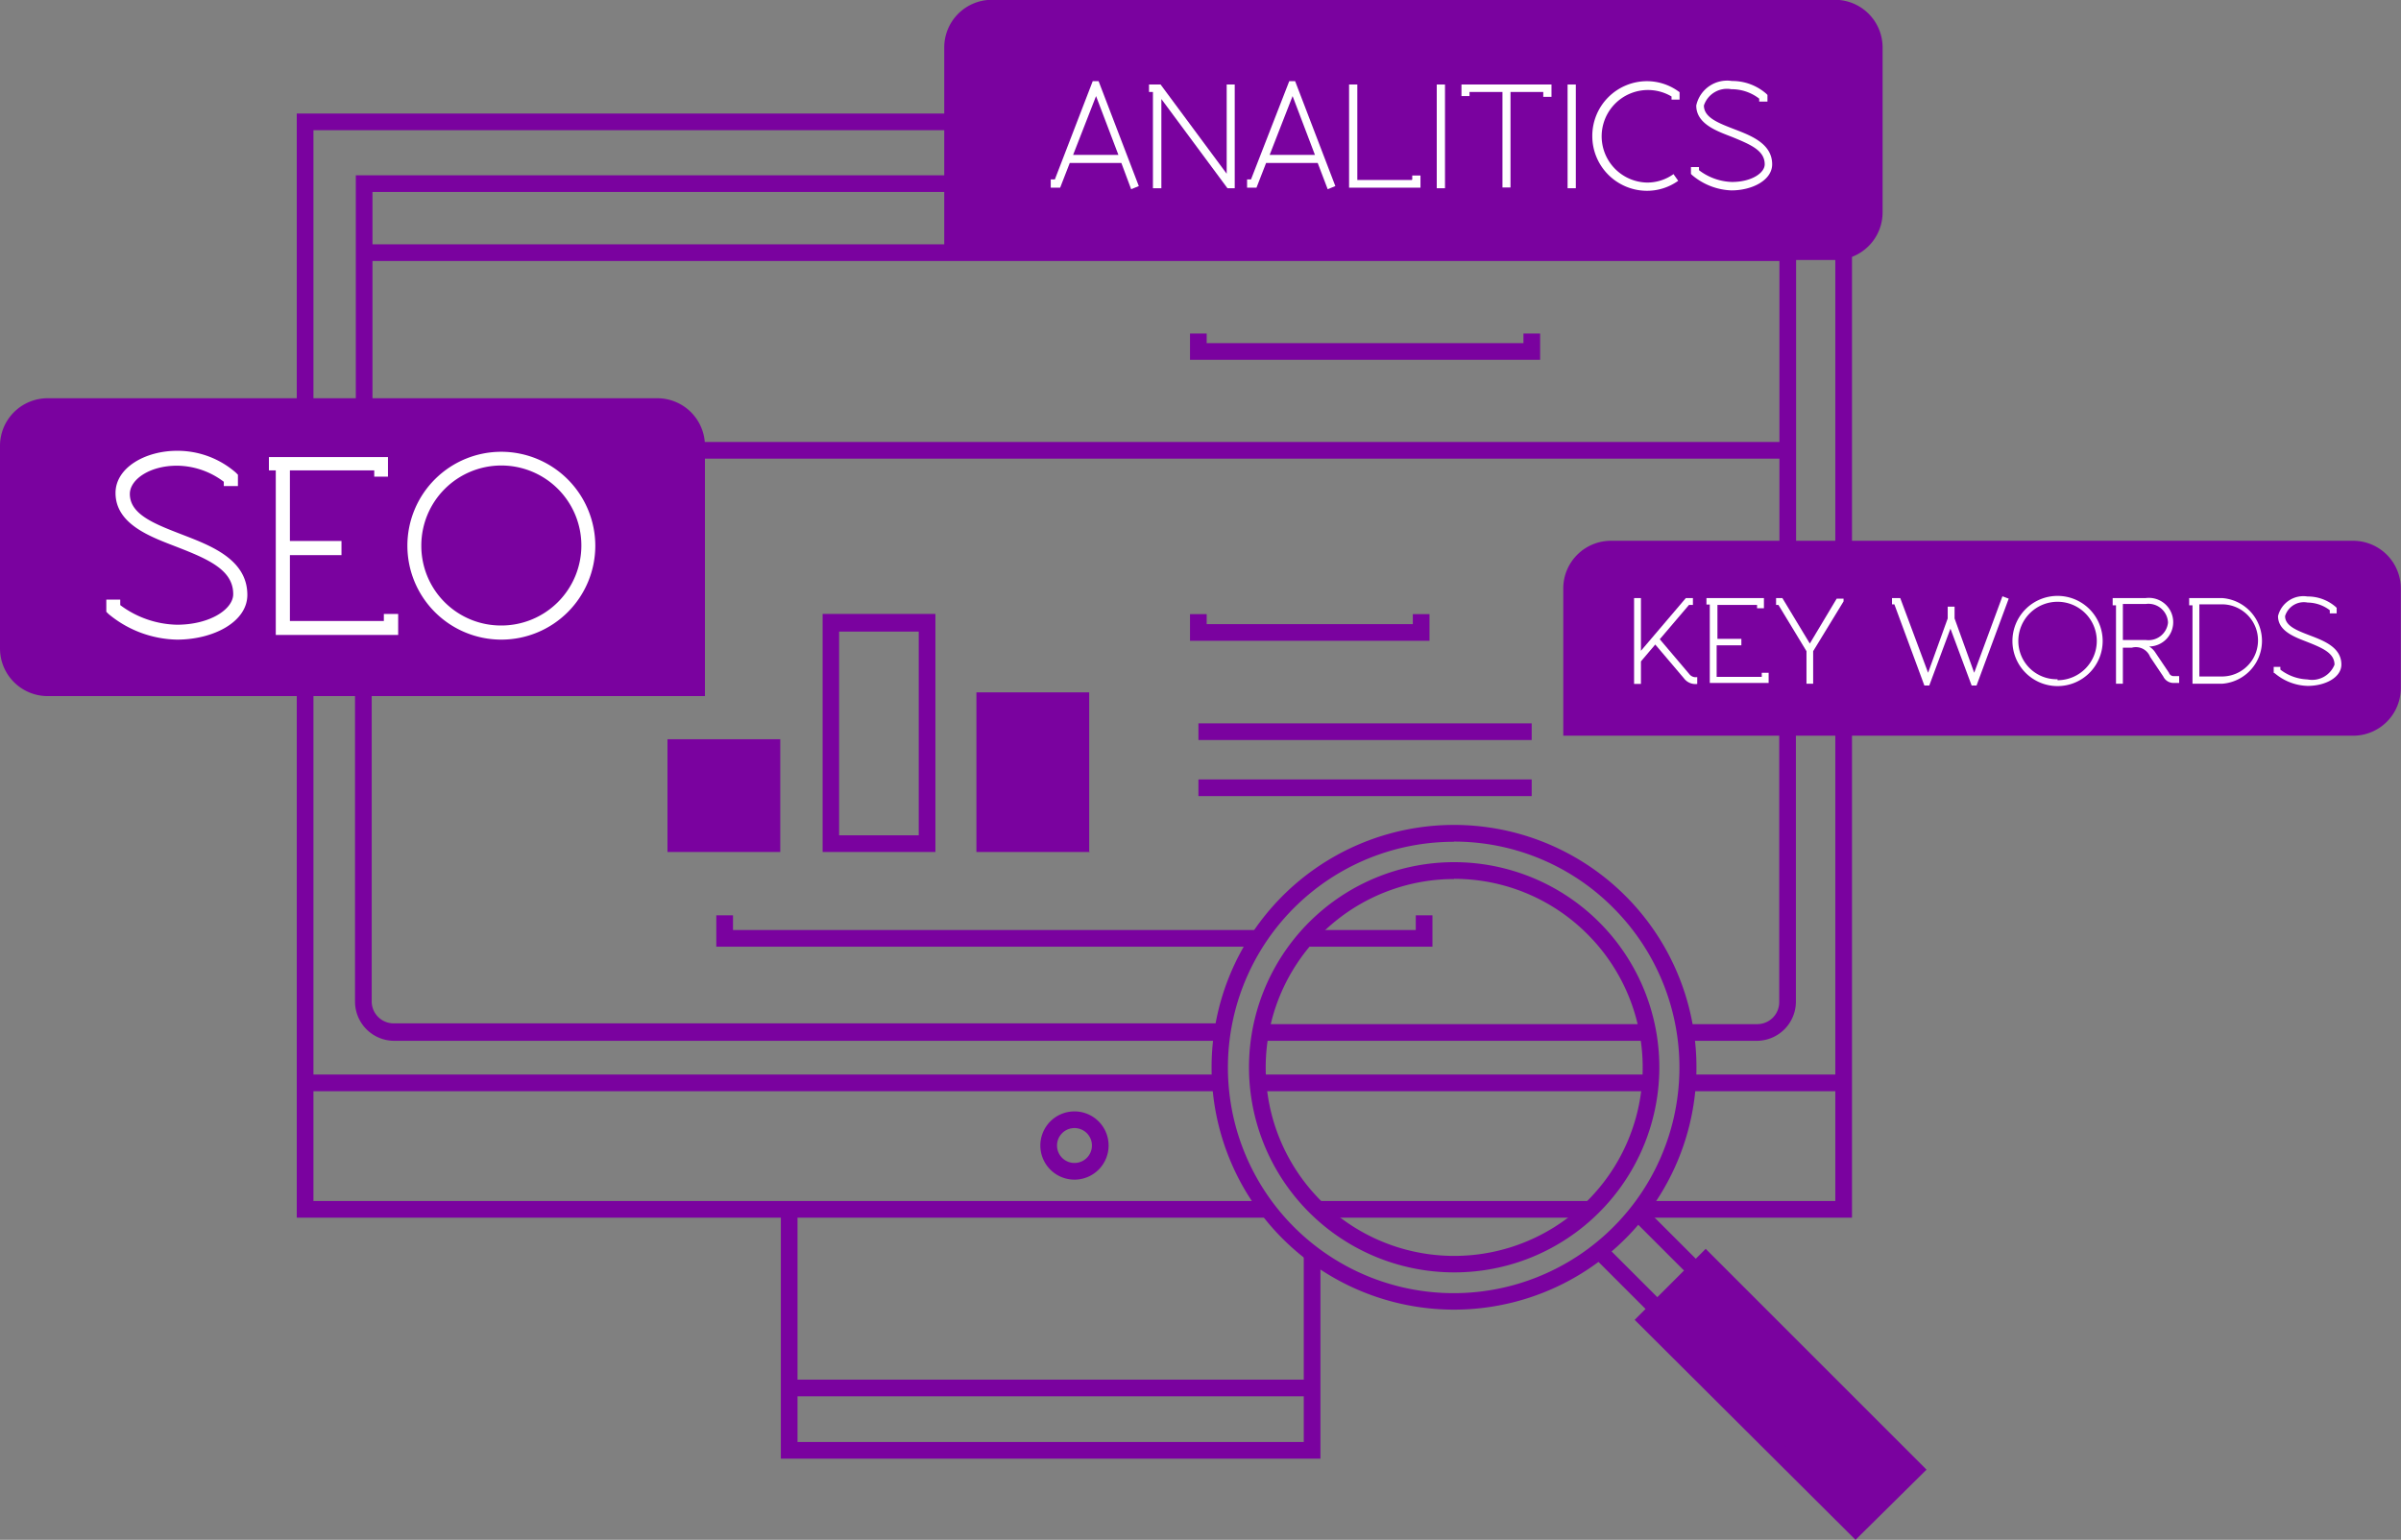 <svg id="Layer_1" data-name="Layer 1" xmlns="http://www.w3.org/2000/svg" viewBox="0 0 122.41 78.53">
  <rect x="0" y="0" width="122.41" height="78.53" fill="#808080" stroke="none"/>
  <defs>
    <style>
      .cls-1 {
        fill: #7a029f;
      }

      .cls-2 {
        fill: #fff;
      }
    </style>
  </defs>
  <title>icon-4</title>
  <polygon class="cls-1" points="67.32 74.39 39.81 74.39 39.81 61.64 40.66 61.64 40.66 73.54 66.47 73.54 66.47 63.92 67.32 63.92 67.32 74.39"/>
  <rect class="cls-1" x="40.23" y="70.36" width="26.66" height="0.85"/>
  <polygon class="cls-1" points="15.98 20.78 15.13 20.78 15.13 5.79 48.4 5.79 48.4 6.64 15.98 6.64 15.98 20.78"/>
  <polygon class="cls-1" points="64.65 62.1 15.13 62.1 15.13 35.08 15.98 35.08 15.98 61.25 64.65 61.25 64.65 62.1"/>
  <rect class="cls-1" x="67.19" y="61.25" width="13.88" height="0.85"/>
  <polygon class="cls-1" points="94.42 62.1 83.61 62.1 83.61 61.25 93.57 61.25 93.57 37.09 94.42 37.09 94.42 62.1"/>
  <rect class="cls-1" x="93.57" y="12.69" width="0.85" height="15.32"/>
  <path class="cls-1" d="M549,94.85a1.74,1.74,0,1,1,1.74-1.74A1.74,1.74,0,0,1,549,94.85Zm0-2.63a0.89,0.89,0,1,0,.89.89A0.89,0.89,0,0,0,549,92.22Z" transform="translate(-494.22 -34.69)"/>
  <polygon class="cls-1" points="18.99 20.78 18.14 20.78 18.14 8.94 48.57 8.94 48.57 9.79 18.99 9.79 18.99 20.78"/>
  <path class="cls-1" d="M556.55,87.77H514.32a2,2,0,0,1-2-2v-16h0.85v16a1.12,1.12,0,0,0,1.12,1.11h42.22v0.85Z" transform="translate(-494.22 -34.69)"/>
  <rect class="cls-1" x="64.25" y="52.23" width="19.75" height="0.85"/>
  <path class="cls-1" d="M583.81,87.77h-3.67V86.92h3.67a1.12,1.12,0,0,0,1.12-1.11v-14h0.85v14A2,2,0,0,1,583.81,87.77Z" transform="translate(-494.22 -34.69)"/>
  <rect class="cls-1" x="90.72" y="12.88" width="0.85" height="15.13"/>
  <rect class="cls-1" x="35.51" y="22.54" width="55.63" height="0.85"/>
  <rect class="cls-1" x="18.56" y="12.46" width="72.58" height="0.85"/>
  <polygon class="cls-1" points="64.17 48.28 36.52 48.28 36.52 46.68 37.37 46.68 37.37 47.43 64.17 47.43 64.17 48.28"/>
  <polygon class="cls-1" points="73.03 48.28 66.55 48.28 66.55 47.43 72.18 47.43 72.18 46.68 73.03 46.68 73.03 48.28"/>
  <polygon class="cls-1" points="78.52 18.35 60.67 18.35 60.67 17.01 61.52 17.01 61.52 17.5 77.67 17.5 77.67 17.01 78.52 17.01 78.52 18.35"/>
  <polygon class="cls-1" points="72.88 32.68 60.67 32.68 60.67 31.32 61.52 31.32 61.52 31.83 72.03 31.83 72.03 31.32 72.88 31.32 72.88 32.68"/>
  <rect class="cls-1" x="61.1" y="36.89" width="16.99" height="0.85"/>
  <rect class="cls-1" x="86.03" y="54.8" width="7.96" height="0.85"/>
  <rect class="cls-1" x="64.13" y="54.8" width="20" height="0.85"/>
  <rect class="cls-1" x="15.56" y="54.8" width="46.67" height="0.85"/>
  <rect class="cls-1" x="61.1" y="39.75" width="16.99" height="0.85"/>
  <g>
    <rect class="cls-1" x="34.49" y="38.13" width="4.9" height="4.9"/>
    <path class="cls-1" d="M534,78.14h-5.75V72.39H534v5.75Zm-4.9-.85h4.05V73.24h-4.05v4.05Z" transform="translate(-494.22 -34.69)"/>
  </g>
  <g>
    <rect class="cls-1" x="50.23" y="35.77" width="4.9" height="7.26"/>
    <path class="cls-1" d="M549.78,78.14H544V70h5.75v8.11Zm-4.9-.85h4.05V70.89h-4.05v6.41Z" transform="translate(-494.22 -34.69)"/>
  </g>
  <path class="cls-1" d="M541.91,78.14h-5.75V66h5.75V78.14ZM537,77.29h4.06V66.9H537V77.29Z" transform="translate(-494.22 -34.69)"/>
  <g>
    <path class="cls-1" d="M2.43,20.78h31.1a2,2,0,0,1,2,2V35.08a0,0,0,0,1,0,0H2.43a2,2,0,0,1-2-2V22.78A2,2,0,0,1,2.43,20.78Z"/>
    <path class="cls-1" d="M530.16,70.19H496.64a2.43,2.43,0,0,1-2.42-2.43V57.47A2.43,2.43,0,0,1,496.64,55h31.1a2.43,2.43,0,0,1,2.42,2.43V70.19ZM496.64,55.9a1.58,1.58,0,0,0-1.58,1.57V67.76a1.58,1.58,0,0,0,1.58,1.57h32.67V57.47a1.58,1.58,0,0,0-1.58-1.57h-31.1Z" transform="translate(-494.22 -34.69)"/>
  </g>
  <g>
    <path class="cls-2" d="M503.24,58.44c-1.4,0-2.4.71-2.4,1.44,0,1.06,1.29,1.54,2.71,2.09s3.28,1.25,3.28,3.06c0,1.37-1.72,2.28-3.59,2.28A5.62,5.62,0,0,1,499.75,66l-0.11-.11V65.27h0.71v0.28a5,5,0,0,0,2.89,1c1.68,0,2.87-.79,2.87-1.56,0-1.21-1.21-1.76-2.83-2.39-1.28-.5-3.17-1.13-3.17-2.77,0-1.29,1.52-2.15,3.13-2.15a4.53,4.53,0,0,1,3,1.11l0.11,0.11v0.58h-0.72V59.26A4,4,0,0,0,503.24,58.44Z" transform="translate(-494.22 -34.69)"/>
    <path class="cls-2" d="M509,58.68v3.6h2.63V63H509v3.36h4.79V66h0.73v1.07h-6.24V58.68h-0.35V58H514V59H513.3V58.68H509Z" transform="translate(-494.22 -34.69)"/>
    <path class="cls-2" d="M524.57,62.52a4.79,4.79,0,1,1-4.79-4.79A4.8,4.8,0,0,1,524.57,62.52Zm-4.79,4.07a4.08,4.08,0,1,0-4.08-4.07A4.06,4.06,0,0,0,519.77,66.59Z" transform="translate(-494.22 -34.69)"/>
  </g>
  <g>
    <path class="cls-1" d="M576.34,62.7H616.2a0,0,0,0,1,0,0v7.08a2,2,0,0,1-2,2H576.34a2,2,0,0,1-2-2V64.7A2,2,0,0,1,576.34,62.7Z" transform="translate(696.33 99.79) rotate(180)"/>
    <path class="cls-1" d="M614.2,72.21H573.92V64.7a2.43,2.43,0,0,1,2.42-2.43H614.2a2.43,2.43,0,0,1,2.42,2.43v5.08A2.43,2.43,0,0,1,614.2,72.21Zm-39.44-.85H614.2a1.58,1.58,0,0,0,1.58-1.57V64.7a1.58,1.58,0,0,0-1.58-1.57H576.34a1.58,1.58,0,0,0-1.58,1.57v6.66Z" transform="translate(-494.22 -34.69)"/>
  </g>
  <g>
    <path class="cls-2" d="M577.88,65.19v2.69l2.29-2.69h0.36v0.35h-0.2l-1.49,1.75,1.5,1.77a0.41,0.41,0,0,0,.41.16v0.35a0.73,0.73,0,0,1-.68-0.29l-1.46-1.72-0.73.86v1.15h-0.35V65.19h0.35Z" transform="translate(-494.22 -34.69)"/>
    <path class="cls-2" d="M581.78,65.54v1.73H583V67.6h-1.26v1.61h2.3V69h0.35v0.52h-3v-4h-0.17V65.19h2.93v0.52h-0.35V65.54h-2.07Z" transform="translate(-494.22 -34.69)"/>
    <path class="cls-2" d="M586.66,67.9v1.66h-0.34V67.9l-1.43-2.36h-0.12V65.19h0.32l1.4,2.32h0l1.37-2.29v0h0.35v0.14Z" transform="translate(-494.22 -34.69)"/>
    <path class="cls-2" d="M591.1,65.19L592.52,69l1-2.77v-0.6h0.35v0.6l1,2.77,1.44-3.9,0.32,0.12-1.64,4.43h-0.25l-1.08-2.9-1.08,2.9h-0.25l-1.53-4.14h-0.12V65.19h0.36Z" transform="translate(-494.22 -34.69)"/>
    <path class="cls-2" d="M601.42,67.38a2.3,2.3,0,1,1-2.3-2.3A2.3,2.3,0,0,1,601.42,67.38Zm-2.3,2a2,2,0,1,0-2-2A1.95,1.95,0,0,0,599.12,69.33Z" transform="translate(-494.22 -34.69)"/>
    <path class="cls-2" d="M604.8,69a0.25,0.25,0,0,0,.26.17h0.26v0.35h-0.26a0.58,0.58,0,0,1-.55-0.33l-0.67-1a0.78,0.78,0,0,0-.93-0.47h-0.46v1.84H602.1v-4h-0.17V65.19h1.69a1.24,1.24,0,1,1,.17,2.47h0a1,1,0,0,1,.33.33Zm-0.05-2.59a1,1,0,0,0-1.12-.92h-1.18v1.84h1.18A1,1,0,0,0,604.75,66.46Z" transform="translate(-494.22 -34.69)"/>
    <path class="cls-2" d="M607.5,65.19a2.19,2.19,0,0,1,0,4.37H606v-4h-0.17V65.19h1.67Zm0,4a1.84,1.84,0,0,0,0-3.68h-1.15v3.68h1.15Z" transform="translate(-494.22 -34.69)"/>
    <path class="cls-2" d="M611.87,65.42a1,1,0,0,0-1.15.69c0,0.51.62,0.74,1.3,1s1.57,0.6,1.57,1.47c0,0.66-.82,1.09-1.72,1.09a2.7,2.7,0,0,1-1.67-.64L610.14,69V68.7h0.34v0.14a2.4,2.4,0,0,0,1.38.5,1.23,1.23,0,0,0,1.38-.75c0-.58-0.58-0.84-1.36-1.15-0.61-.24-1.52-0.54-1.52-1.33a1.33,1.33,0,0,1,1.5-1,2.17,2.17,0,0,1,1.44.53l0.05,0.05v0.28H613V65.81A1.89,1.89,0,0,0,611.87,65.42Z" transform="translate(-494.22 -34.69)"/>
  </g>
  <g>
    <path class="cls-1" d="M544.78,35.11h45a0,0,0,0,1,0,0V45.52a2,2,0,0,1-2,2h-43a2,2,0,0,1-2-2V37.11A2,2,0,0,1,544.78,35.11Z" transform="translate(638.35 47.95) rotate(180)"/>
    <path class="cls-1" d="M587.78,47.95H542.36V37.11a2.43,2.43,0,0,1,2.42-2.43h43a2.43,2.43,0,0,1,2.42,2.43v8.41A2.43,2.43,0,0,1,587.78,47.95Zm-44.58-.85h44.58a1.58,1.58,0,0,0,1.58-1.57V37.11a1.58,1.58,0,0,0-1.58-1.57h-43a1.58,1.58,0,0,0-1.58,1.57v10Z" transform="translate(-494.22 -34.69)"/>
  </g>
  <g>
    <path class="cls-2" d="M549.93,38.83h0.3l2.05,5.35-0.39.16L551.39,43h-2.63l-0.49,1.26h-0.48V43.84H548Zm-1,3.76h2.31l-1.14-3Z" transform="translate(-494.22 -34.69)"/>
    <path class="cls-2" d="M552.8,39.38V39h0.59l3.37,4.55h0V39h0.41v5.29H556.8l-3.37-4.55h0v4.55H553V39.38h-0.2Z" transform="translate(-494.22 -34.69)"/>
    <path class="cls-2" d="M559.95,38.83h0.3l2.05,5.35-0.39.16L561.4,43h-2.63l-0.49,1.26H557.8V43.84H558Zm-1,3.76h2.31l-1.14-3Z" transform="translate(-494.22 -34.69)"/>
    <path class="cls-2" d="M566.22,43.84v-0.2h0.42v0.62H563V39h0.42v4.87h2.78Z" transform="translate(-494.22 -34.69)"/>
    <path class="cls-2" d="M567.47,44.26V39h0.42v5.29h-0.42Z" transform="translate(-494.22 -34.69)"/>
    <path class="cls-2" d="M573.32,39v0.63H572.9V39.38h-1.67v4.87h-0.41V39.38h-1.68v0.21h-0.41V39h4.59Z" transform="translate(-494.22 -34.69)"/>
    <path class="cls-2" d="M574.14,44.26V39h0.42v5.29h-0.42Z" transform="translate(-494.22 -34.69)"/>
    <path class="cls-2" d="M575.4,41.61a2.79,2.79,0,0,1,2.78-2.78,2.75,2.75,0,0,1,1.54.47l0.13,0.09v0.38h-0.41V39.61A2.36,2.36,0,1,0,578.18,44a2.29,2.29,0,0,0,1.36-.43l0.24,0.34a2.73,2.73,0,0,1-1.61.51A2.79,2.79,0,0,1,575.4,41.61Z" transform="translate(-494.22 -34.69)"/>
    <path class="cls-2" d="M582.49,39.24a1.24,1.24,0,0,0-1.4.83c0,0.62.75,0.9,1.58,1.22s1.9,0.73,1.9,1.78c0,0.8-1,1.33-2.08,1.33a3.27,3.27,0,0,1-2-.78l-0.06-.06V43.21h0.41v0.16a2.91,2.91,0,0,0,1.68.6c1,0,1.67-.46,1.67-0.9,0-.7-0.7-1-1.65-1.39-0.74-.29-1.84-0.65-1.84-1.61a1.61,1.61,0,0,1,1.82-1.25,2.63,2.63,0,0,1,1.75.65l0.06,0.06v0.34h-0.42V39.72A2.29,2.29,0,0,0,582.49,39.24Z" transform="translate(-494.22 -34.69)"/>
  </g>
  <path class="cls-1" d="M568.35,101.48a12.36,12.36,0,1,1,8.74-21.1h0A12.36,12.36,0,0,1,568.35,101.48Zm0-23.86A11.51,11.51,0,1,0,576.48,81,11.43,11.43,0,0,0,568.35,77.61Z" transform="translate(-494.22 -34.69)"/>
  <path class="cls-1" d="M568.35,99.58a10.46,10.46,0,1,1,7.4-3.06A10.43,10.43,0,0,1,568.35,99.58Zm0-20.06a9.61,9.61,0,1,0,6.8,2.81A9.58,9.58,0,0,0,568.35,79.51Z" transform="translate(-494.22 -34.69)"/>
  <rect class="cls-1" x="576.79" y="97.88" width="0.85" height="4.16" transform="translate(-395.78 402.81) rotate(-45.01)"/>
  <rect class="cls-1" x="578.76" y="95.9" width="0.85" height="4.16" transform="translate(-393.86 403.57) rotate(-45)"/>
  <g>
    <rect class="cls-1" x="582.87" y="98.23" width="4.27" height="15.08" transform="translate(-397.67 409.95) rotate(-45)"/>
    <path class="cls-1" d="M588.82,113.22L577.56,102l3.62-3.62,11.26,11.26ZM578.76,102L588.82,112l2.42-2.42L581.18,99.54Z" transform="translate(-494.22 -34.69)"/>
  </g>
</svg>
